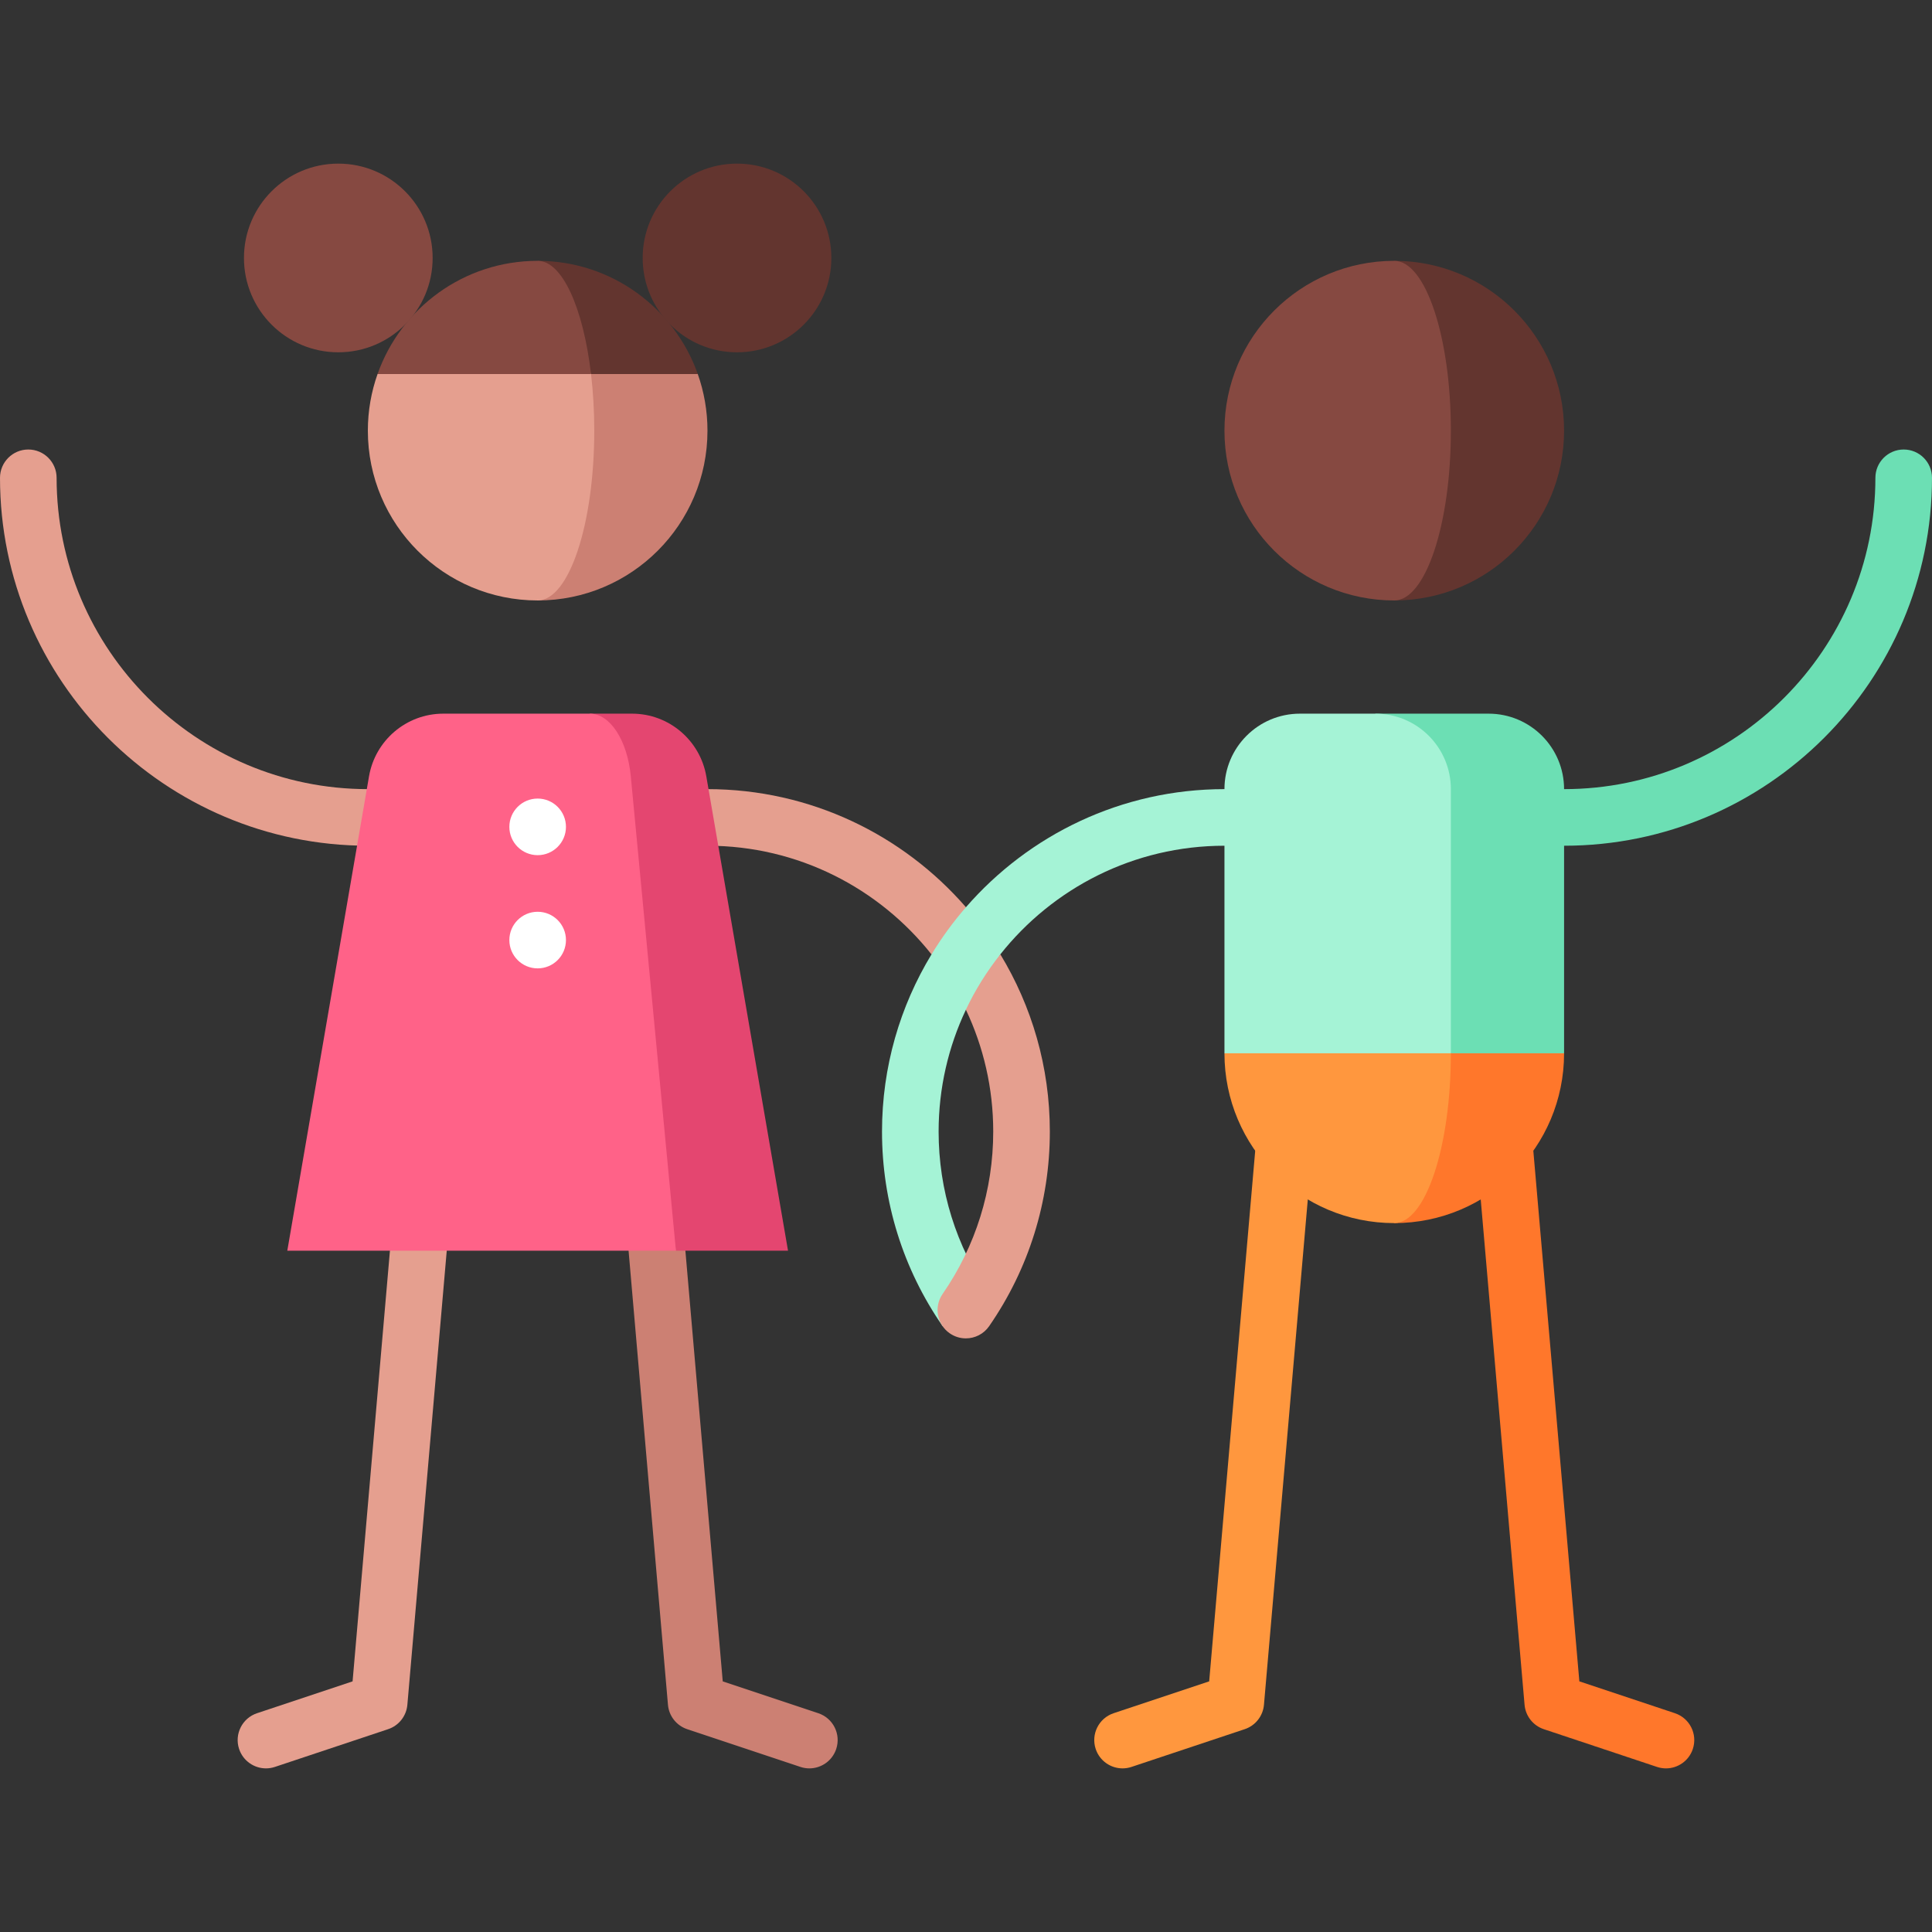 <?xml version="1.0" encoding="iso-8859-1"?>
<!-- Generator: Adobe Illustrator 19.0.0, SVG Export Plug-In . SVG Version: 6.00 Build 0)  -->
<svg version="1.1" id="Capa_1" xmlns="http://www.w3.org/2000/svg" xmlns:xlink="http://www.w3.org/1999/xlink" x="0px" y="0px"
	 viewBox="0 0 512 512" style="enable-background:new 0 0 512 512;" xml:space="preserve">
<rect x="0" y="0" width="512" height="512" fill="#333333" stroke="none"/>
<path style="fill:#A5F3D6;" d="M324.493,209.128c-27.318,0-51.856,12.133-68.508,31.293l-9.128,2.503v10
	c-8.321,13.707-13.116,29.783-13.116,46.957c0,18.549,5.558,36.386,16.075,51.584l12.335-8.535
	c-8.772-12.677-13.409-27.564-13.409-43.049c0-11.545,2.596-22.496,7.235-32.297l7.936-3.174c0,0,0-10,1.187-11.497
	c13.888-17.524,35.35-28.784,59.394-28.784h20.001v-15.001H324.493z"/>
<g>
	<path style="fill:#E59F8F;" d="M255.97,267.575c4.639,9.802,7.246,20.747,7.246,32.292c0,15.476-4.64,30.361-13.417,43.047
		c-2.357,3.406-1.506,8.078,1.9,10.435c1.302,0.901,2.789,1.333,4.261,1.333c2.379,0,4.718-1.129,6.174-3.233
		c10.521-15.206,16.084-33.043,16.084-51.583c0-17.174-4.796-33.248-13.117-46.956C261.529,257.417,258.454,262.328,255.97,267.575z
		"/>
	<path style="fill:#E59F8F;" d="M187.48,209.128h-20.001v15.001h20.001c24.044,0,45.491,11.273,59.378,28.797
		c2.689-4.429,5.746-8.611,9.129-12.503C239.335,221.262,214.798,209.128,187.48,209.128z"/>
</g>
<path style="fill:#FF973E;" d="M335.021,277.558l-14.575,168.021l-25.326,8.442c-3.93,1.31-6.053,5.557-4.744,9.487
	c1.048,3.143,3.974,5.13,7.114,5.13c0.786,0,1.586-0.125,2.373-0.387l30.001-10c2.837-0.946,4.842-3.487,5.101-6.467l15.001-172.93
	L335.021,277.558z"/>
<path style="fill:#FF772B;" d="M443.87,454.021l-25.326-8.442l-14.575-168.018l-14.945,1.296l15.001,172.927
	c0.259,2.98,2.263,5.521,5.101,6.467l30.001,10c0.787,0.262,1.586,0.387,2.373,0.387c3.14,0,6.066-1.988,7.114-5.13
	C449.923,459.579,447.8,455.331,443.87,454.021z"/>
<path style="fill:#CC8073;" d="M216.861,454.021l-25.327-8.442L179.96,312.146l-14.944,1.296l12,138.342
	c0.258,2.98,2.263,5.521,5.1,6.467l30.001,10c0.787,0.262,1.586,0.387,2.373,0.387c3.14,0,6.066-1.988,7.114-5.13
	C222.914,459.579,220.791,455.331,216.861,454.021z"/>
<path style="fill:#E59F8F;" d="M105.013,312.141L93.438,445.579l-25.326,8.442c-3.93,1.31-6.053,5.558-4.744,9.487
	c1.048,3.143,3.974,5.13,7.114,5.13c0.786,0,1.586-0.125,2.373-0.387l30.001-10c2.838-0.946,4.842-3.487,5.101-6.467l12-138.347
	L105.013,312.141z"/>
<path style="fill:#FF772B;" d="M369.495,249.13v75.003c24.854,0,45.002-20.148,45.002-45.002L369.495,249.13z"/>
<path style="fill:#FF973E;" d="M384.495,279.131l-30.001-30.001l-30.001,30.001c0,24.854,20.148,45.002,45.002,45.002
	C377.78,324.133,384.495,303.984,384.495,279.131z"/>
<path style="fill:#6CDFB4;" d="M414.496,209.128c45.493,0,82.503-37.01,82.503-82.503c0-4.142,3.358-7.5,7.5-7.5s7.5,3.358,7.5,7.5
	c0,53.764-43.74,97.504-97.504,97.504h-20.001v-15.001H414.496z"/>
<path style="fill:#E59F8F;" d="M97.504,209.128c-45.493,0-82.503-37.01-82.503-82.503c0-4.142-3.358-7.5-7.5-7.5s-7.5,3.358-7.5,7.5
	c0,53.764,43.74,97.504,97.504,97.504h20.001v-15.001H97.504z"/>
<path style="fill:#6CDFB4;" d="M394.496,189.128h-30.001l20.001,90.003h30.001v-70.003
	C414.496,198.082,405.542,189.128,394.496,189.128z"/>
<path style="fill:#A5F3D6;" d="M364.495,189.128h-20.001c-11.046,0-20.001,8.954-20.001,20.001v70.003h60.002v-70.003
	C384.495,198.082,375.541,189.128,364.495,189.128z"/>
<path style="fill:#63352F;" d="M369.495,69.123v90.003c24.854,0,45.002-20.148,45.002-45.002S394.349,69.123,369.495,69.123z"/>
<path style="fill:#864941;" d="M384.495,114.125c0-24.854-6.716-45.002-15.001-45.002c-24.854,0-45.002,20.148-45.002,45.002
	s20.148,45.002,45.002,45.002C377.78,159.126,384.495,138.978,384.495,114.125z"/>
<path style="fill:#CC8073;" d="M142.486,79.123v80.003c24.854,0,45.002-20.148,45.002-45.002c0-5.261-0.912-10.307-2.571-15.001
	L142.486,79.123z"/>
<path style="fill:#E59F8F;" d="M100.056,99.124c-1.659,4.693-2.571,9.739-2.571,15.001c0,24.854,20.148,45.002,45.002,45.002
	c8.284,0,15.001-20.148,15.001-45.002c0-5.261-0.304-10.307-0.857-15.001l-14.144-20.001L100.056,99.124z"/>
<path style="fill:#63352F;" d="M142.486,69.123l14.144,30.001h28.287C178.739,81.648,162.079,69.123,142.486,69.123z"/>
<path style="fill:#864941;" d="M142.486,69.123c-19.593,0-36.252,12.524-42.431,30.001h56.574
	C154.571,81.648,149.018,69.123,142.486,69.123z"/>
<path style="fill:#E44670;" d="M187.176,205.712c-1.624-9.415-9.809-16.585-19.689-16.585h-11.194l22.834,142.32h29.708
	L187.176,205.712z"/>
<path style="fill:#FF6288;" d="M167.166,205.712c-0.897-9.415-5.417-16.585-10.872-16.585h-38.807
	c-9.879,0-18.065,7.169-19.689,16.585l-21.66,125.735h102.989L167.166,205.712z"/>
<circle style="fill:#63352F;" cx="195.317" cy="68.362" r="25.001"/>
<circle style="fill:#864941;" cx="89.653" cy="68.362" r="25.001"/>
<g>
	<circle style="fill:#FFFFFF;" cx="142.485" cy="219.128" r="7.5"/>
	<circle style="fill:#FFFFFF;" cx="142.485" cy="249.129" r="7.5"/>
</g>
<g>
</g>
<g>
</g>
<g>
</g>
<g>
</g>
<g>
</g>
<g>
</g>
<g>
</g>
<g>
</g>
<g>
</g>
<g>
</g>
<g>
</g>
<g>
</g>
<g>
</g>
<g>
</g>
<g>
</g>
</svg>
